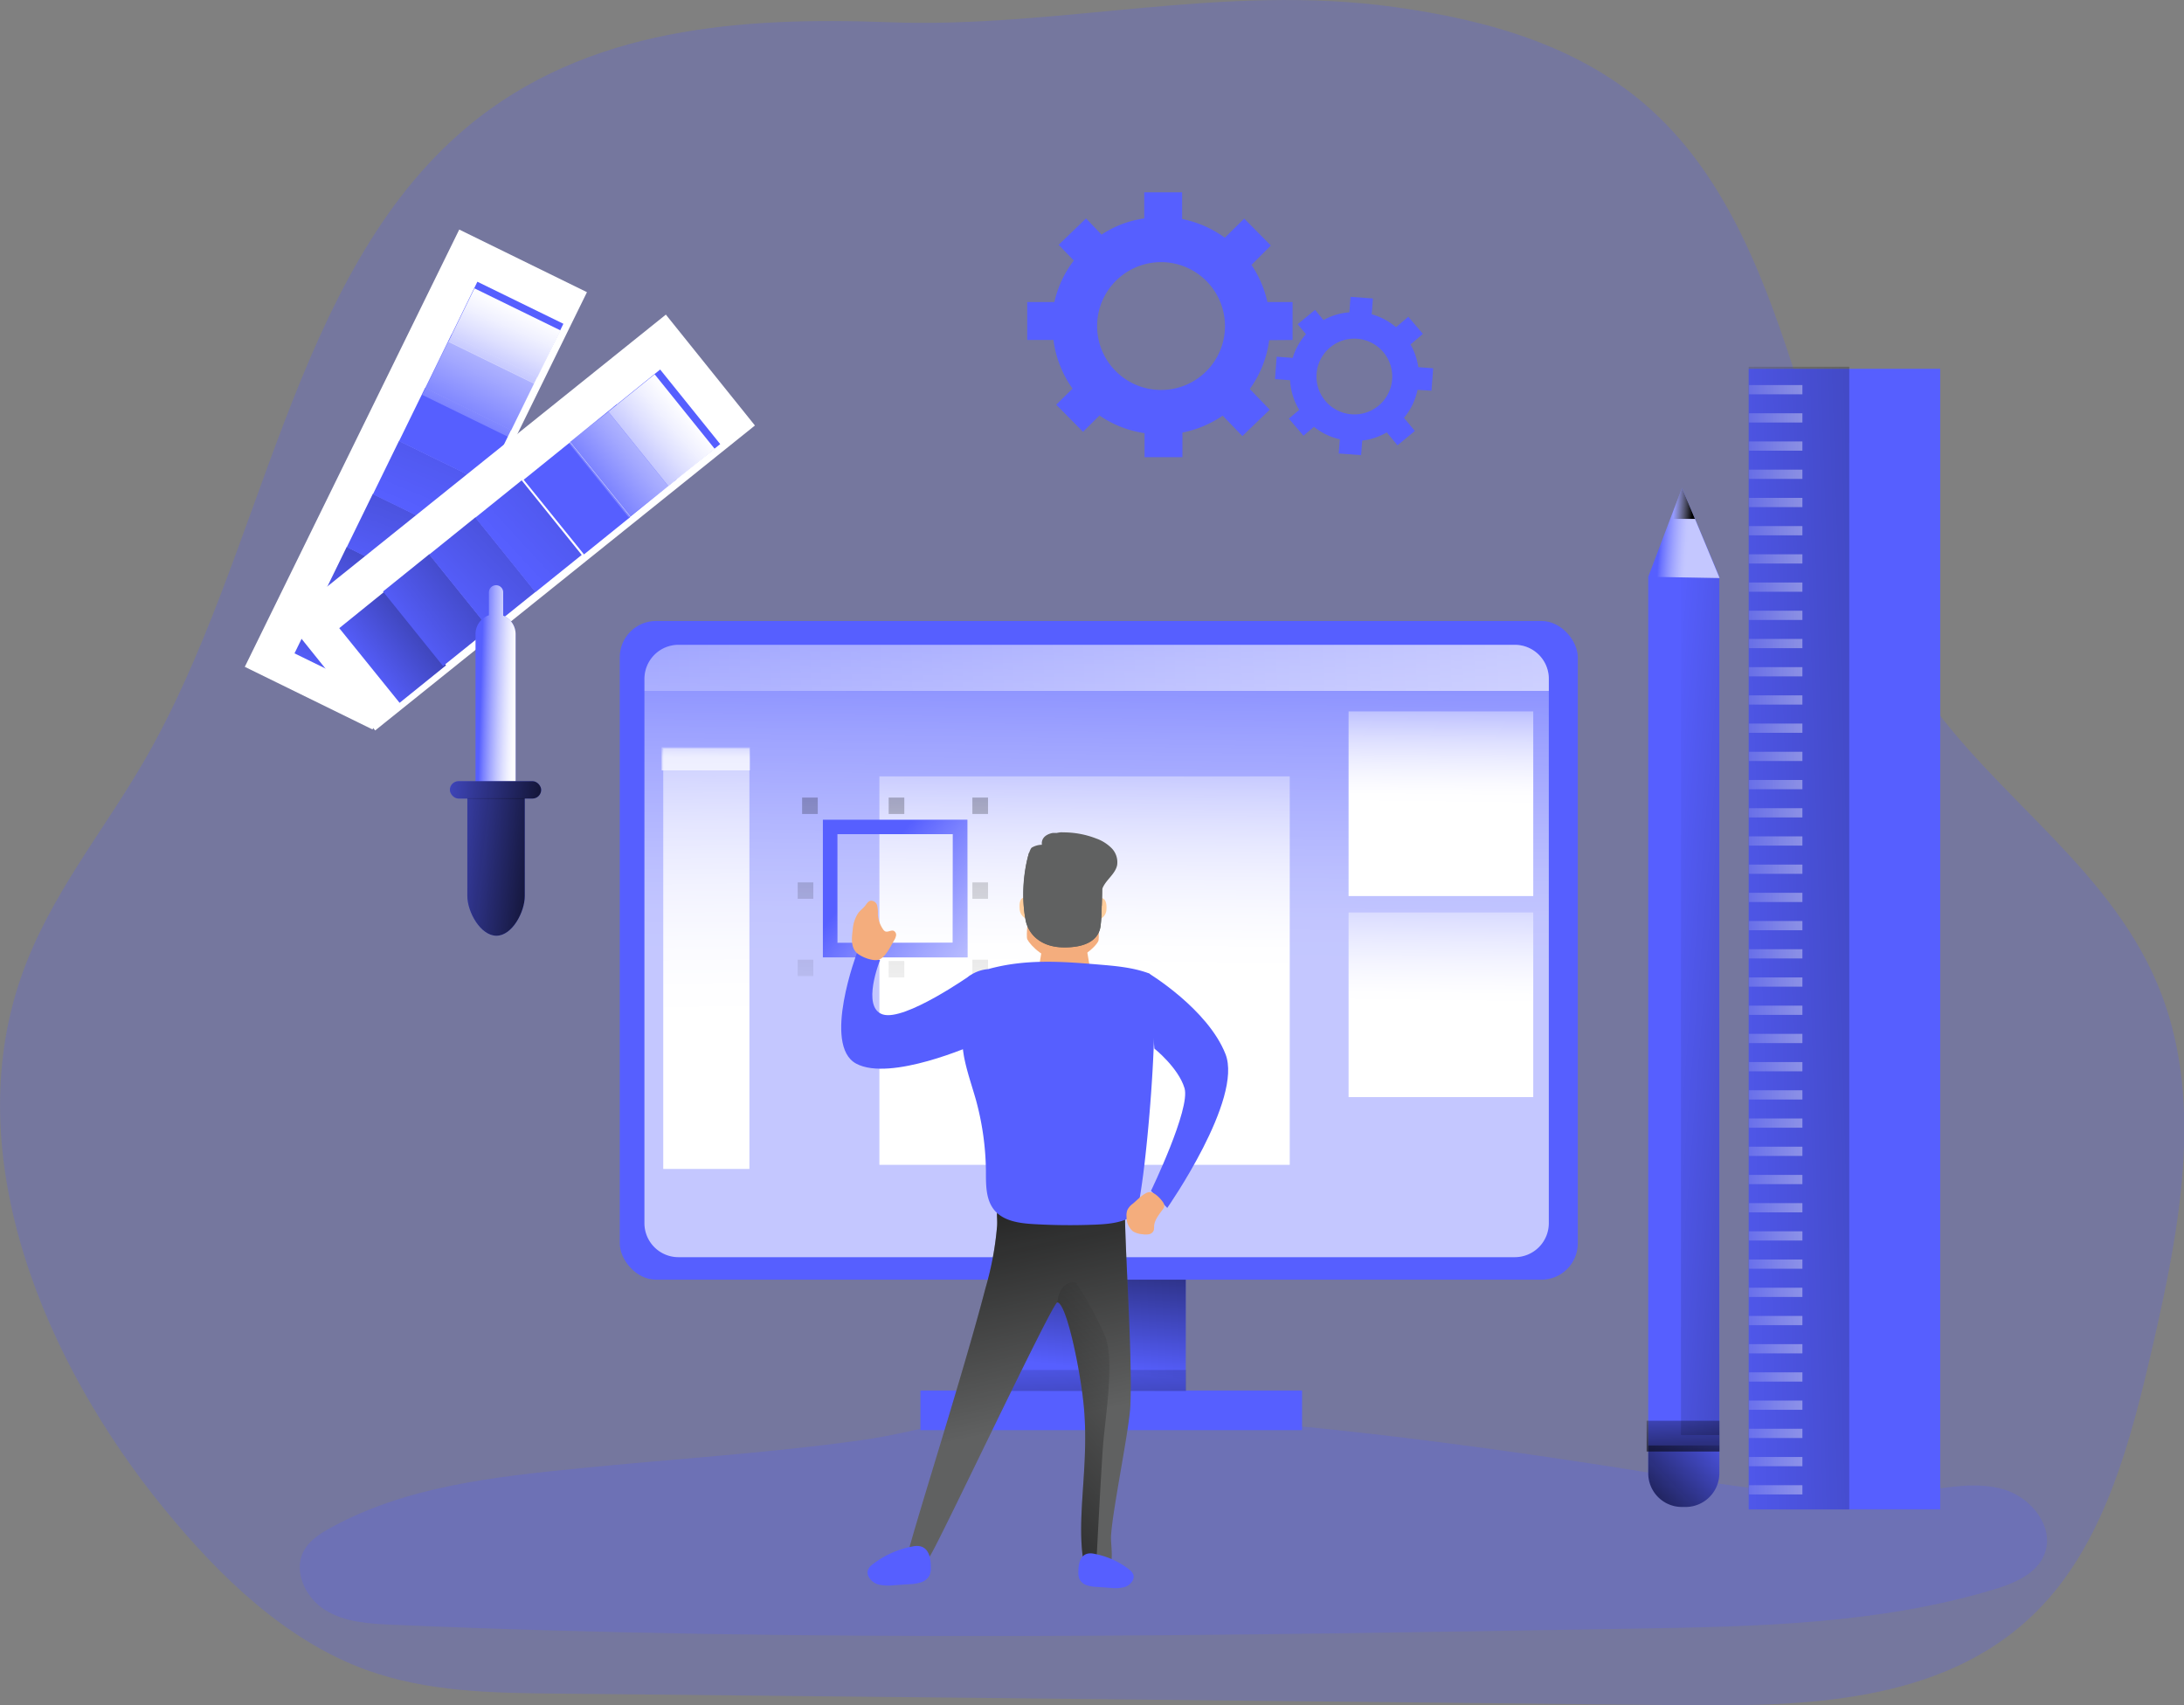 <svg id="Layer_1" data-name="Layer 1" xmlns="http://www.w3.org/2000/svg" xmlns:xlink="http://www.w3.org/1999/xlink" viewBox="0 0 562.72 439.42"><rect x="0" y="0" width="562.72" height="439.42" fill="#808080" stroke="none"/><defs><linearGradient id="linear-gradient" x1="91.19" y1="302.68" x2="146" y2="261.27" gradientTransform="translate(201.95 -99.85) rotate(38.84)" gradientUnits="userSpaceOnUse"><stop offset="0" stop-color="#010101" stop-opacity="0"/><stop offset="0.95" stop-color="#010101"/></linearGradient><linearGradient id="linear-gradient-2" x1="101.96" y1="293.8" x2="180.55" y2="236.35" gradientTransform="translate(193.44 -113.56) rotate(38.84)" xlink:href="#linear-gradient"/><linearGradient id="linear-gradient-3" x1="114.75" y1="285.62" x2="230.53" y2="172.13" gradientTransform="translate(184.94 -127.27) rotate(38.84)" xlink:href="#linear-gradient"/><linearGradient id="linear-gradient-4" x1="129.85" y1="272.66" x2="302.91" y2="113.71" gradientTransform="translate(176.44 -140.98) rotate(38.84)" gradientUnits="userSpaceOnUse"><stop offset="0" stop-color="#010101" stop-opacity="0"/><stop offset="0.36" stop-color="#010101" stop-opacity="0.36"/><stop offset="0.95" stop-color="#010101"/></linearGradient><linearGradient id="linear-gradient-5" x1="144.04" y1="261.09" x2="243.17" y2="179.94" gradientTransform="translate(160.56 -166.77) rotate(38.84)" gradientUnits="userSpaceOnUse"><stop offset="0" stop-color="#fff" stop-opacity="0"/><stop offset="0.07" stop-color="#fff" stop-opacity="0.22"/><stop offset="0.16" stop-color="#fff" stop-opacity="0.45"/><stop offset="0.25" stop-color="#fff" stop-opacity="0.65"/><stop offset="0.33" stop-color="#fff" stop-opacity="0.8"/><stop offset="0.4" stop-color="#fff" stop-opacity="0.91"/><stop offset="0.46" stop-color="#fff" stop-opacity="0.98"/><stop offset="0.51" stop-color="#fff"/></linearGradient><linearGradient id="linear-gradient-6" x1="149.21" y1="257.97" x2="203.49" y2="211.09" gradientTransform="translate(152.05 -180.48) rotate(38.84)" xlink:href="#linear-gradient-5"/><linearGradient id="linear-gradient-7" x1="281.09" y1="352.88" x2="288.14" y2="293.67" gradientTransform="matrix(1, 0, 0, 1, 0, 0)" xlink:href="#linear-gradient"/><linearGradient id="linear-gradient-8" x1="286.55" y1="163.37" x2="283.73" y2="377.68" gradientTransform="matrix(1, 0, 0, 1, 0, 0)" xlink:href="#linear-gradient-5"/><linearGradient id="linear-gradient-9" x1="281.79" y1="345.2" x2="284.96" y2="409.44" gradientTransform="matrix(1, 0, 0, 1, 0, 0)" xlink:href="#linear-gradient"/><linearGradient id="linear-gradient-10" x1="423.51" y1="258.04" x2="567.32" y2="269.67" gradientTransform="matrix(1, 0, 0, 1, 0, 0)" xlink:href="#linear-gradient"/><linearGradient id="linear-gradient-11" x1="427.71" y1="137.08" x2="442.37" y2="138.14" gradientTransform="matrix(1, 0, 0, 1, 0, 0)" xlink:href="#linear-gradient-5"/><linearGradient id="linear-gradient-12" x1="431.4" y1="129.69" x2="436.47" y2="130.05" gradientTransform="matrix(1, 0, 0, 1, 0, 0)" xlink:href="#linear-gradient"/><linearGradient id="linear-gradient-13" x1="433.31" y1="357" x2="434.11" y2="388.72" gradientTransform="matrix(1, 0, 0, 1, 0, 0)" xlink:href="#linear-gradient"/><linearGradient id="linear-gradient-14" x1="447.88" y1="393.39" x2="415.89" y2="424.05" gradientTransform="matrix(1, 0, 0, 1, 0, 0)" xlink:href="#linear-gradient"/><linearGradient id="linear-gradient-15" x1="426.59" y1="242.89" x2="681.94" y2="234.96" gradientTransform="matrix(1, 0, 0, 1, 0, 0)" xlink:href="#linear-gradient"/><linearGradient id="linear-gradient-16" x1="442.96" y1="100.87" x2="543.64" y2="97.74" gradientTransform="matrix(1, 0, 0, 1, 0, 0)" xlink:href="#linear-gradient-5"/><linearGradient id="linear-gradient-17" x1="442.96" y1="108.14" x2="543.64" y2="105.01" gradientTransform="matrix(1, 0, 0, 1, 0, 0)" xlink:href="#linear-gradient-5"/><linearGradient id="linear-gradient-18" x1="442.96" y1="115.41" x2="543.64" y2="112.28" gradientTransform="matrix(1, 0, 0, 1, 0, 0)" xlink:href="#linear-gradient-5"/><linearGradient id="linear-gradient-19" x1="442.96" y1="122.68" x2="543.64" y2="119.55" gradientTransform="matrix(1, 0, 0, 1, 0, 0)" xlink:href="#linear-gradient-5"/><linearGradient id="linear-gradient-20" x1="442.96" y1="129.95" x2="543.64" y2="126.82" gradientTransform="matrix(1, 0, 0, 1, 0, 0)" xlink:href="#linear-gradient-5"/><linearGradient id="linear-gradient-21" x1="442.96" y1="137.21" x2="543.64" y2="134.09" gradientTransform="matrix(1, 0, 0, 1, 0, 0)" xlink:href="#linear-gradient-5"/><linearGradient id="linear-gradient-22" x1="442.96" y1="144.48" x2="543.64" y2="141.36" gradientTransform="matrix(1, 0, 0, 1, 0, 0)" xlink:href="#linear-gradient-5"/><linearGradient id="linear-gradient-23" x1="442.96" y1="151.75" x2="543.64" y2="148.63" gradientTransform="matrix(1, 0, 0, 1, 0, 0)" xlink:href="#linear-gradient-5"/><linearGradient id="linear-gradient-24" x1="442.96" y1="159.02" x2="543.64" y2="155.9" gradientTransform="matrix(1, 0, 0, 1, 0, 0)" xlink:href="#linear-gradient-5"/><linearGradient id="linear-gradient-25" x1="442.96" y1="166.29" x2="543.64" y2="163.16" gradientTransform="matrix(1, 0, 0, 1, 0, 0)" xlink:href="#linear-gradient-5"/><linearGradient id="linear-gradient-26" x1="442.96" y1="173.56" x2="543.64" y2="170.43" gradientTransform="matrix(1, 0, 0, 1, 0, 0)" xlink:href="#linear-gradient-5"/><linearGradient id="linear-gradient-27" x1="442.96" y1="180.83" x2="543.64" y2="177.7" gradientTransform="matrix(1, 0, 0, 1, 0, 0)" xlink:href="#linear-gradient-5"/><linearGradient id="linear-gradient-28" x1="442.96" y1="188.1" x2="543.64" y2="184.97" gradientTransform="matrix(1, 0, 0, 1, 0, 0)" xlink:href="#linear-gradient-5"/><linearGradient id="linear-gradient-29" x1="442.96" y1="195.37" x2="543.64" y2="192.24" gradientTransform="matrix(1, 0, 0, 1, 0, 0)" xlink:href="#linear-gradient-5"/><linearGradient id="linear-gradient-30" x1="442.96" y1="202.64" x2="543.64" y2="199.51" gradientTransform="matrix(1, 0, 0, 1, 0, 0)" xlink:href="#linear-gradient-5"/><linearGradient id="linear-gradient-31" x1="442.96" y1="209.91" x2="543.64" y2="206.78" gradientTransform="matrix(1, 0, 0, 1, 0, 0)" xlink:href="#linear-gradient-5"/><linearGradient id="linear-gradient-32" x1="442.96" y1="217.18" x2="543.64" y2="214.05" gradientTransform="matrix(1, 0, 0, 1, 0, 0)" xlink:href="#linear-gradient-5"/><linearGradient id="linear-gradient-33" x1="442.96" y1="224.45" x2="543.64" y2="221.32" gradientTransform="matrix(1, 0, 0, 1, 0, 0)" xlink:href="#linear-gradient-5"/><linearGradient id="linear-gradient-34" x1="442.96" y1="231.71" x2="543.64" y2="228.59" gradientTransform="matrix(1, 0, 0, 1, 0, 0)" xlink:href="#linear-gradient-5"/><linearGradient id="linear-gradient-35" x1="442.96" y1="238.98" x2="543.64" y2="235.86" gradientTransform="matrix(1, 0, 0, 1, 0, 0)" xlink:href="#linear-gradient-5"/><linearGradient id="linear-gradient-36" x1="442.96" y1="246.25" x2="543.64" y2="243.13" gradientTransform="matrix(1, 0, 0, 1, 0, 0)" xlink:href="#linear-gradient-5"/><linearGradient id="linear-gradient-37" x1="442.96" y1="253.52" x2="543.64" y2="250.4" gradientTransform="matrix(1, 0, 0, 1, 0, 0)" xlink:href="#linear-gradient-5"/><linearGradient id="linear-gradient-38" x1="442.96" y1="260.79" x2="543.64" y2="257.67" gradientTransform="matrix(1, 0, 0, 1, 0, 0)" xlink:href="#linear-gradient-5"/><linearGradient id="linear-gradient-39" x1="442.96" y1="268.06" x2="543.64" y2="264.93" gradientTransform="matrix(1, 0, 0, 1, 0, 0)" xlink:href="#linear-gradient-5"/><linearGradient id="linear-gradient-40" x1="442.96" y1="275.33" x2="543.64" y2="272.2" gradientTransform="matrix(1, 0, 0, 1, 0, 0)" xlink:href="#linear-gradient-5"/><linearGradient id="linear-gradient-41" x1="442.96" y1="282.6" x2="543.64" y2="279.47" gradientTransform="matrix(1, 0, 0, 1, 0, 0)" xlink:href="#linear-gradient-5"/><linearGradient id="linear-gradient-42" x1="442.96" y1="289.87" x2="543.64" y2="286.74" gradientTransform="matrix(1, 0, 0, 1, 0, 0)" xlink:href="#linear-gradient-5"/><linearGradient id="linear-gradient-43" x1="442.96" y1="297.14" x2="543.64" y2="294.01" gradientTransform="matrix(1, 0, 0, 1, 0, 0)" xlink:href="#linear-gradient-5"/><linearGradient id="linear-gradient-44" x1="442.96" y1="304.41" x2="543.64" y2="301.28" gradientTransform="matrix(1, 0, 0, 1, 0, 0)" xlink:href="#linear-gradient-5"/><linearGradient id="linear-gradient-45" x1="442.96" y1="311.68" x2="543.64" y2="308.55" gradientTransform="matrix(1, 0, 0, 1, 0, 0)" xlink:href="#linear-gradient-5"/><linearGradient id="linear-gradient-46" x1="442.96" y1="318.95" x2="543.64" y2="315.82" gradientTransform="matrix(1, 0, 0, 1, 0, 0)" xlink:href="#linear-gradient-5"/><linearGradient id="linear-gradient-47" x1="442.96" y1="326.22" x2="543.64" y2="323.09" gradientTransform="matrix(1, 0, 0, 1, 0, 0)" xlink:href="#linear-gradient-5"/><linearGradient id="linear-gradient-48" x1="442.96" y1="333.48" x2="543.64" y2="330.36" gradientTransform="matrix(1, 0, 0, 1, 0, 0)" xlink:href="#linear-gradient-5"/><linearGradient id="linear-gradient-49" x1="442.96" y1="340.75" x2="543.64" y2="337.63" gradientTransform="matrix(1, 0, 0, 1, 0, 0)" xlink:href="#linear-gradient-5"/><linearGradient id="linear-gradient-50" x1="442.96" y1="348.02" x2="543.64" y2="344.9" gradientTransform="matrix(1, 0, 0, 1, 0, 0)" xlink:href="#linear-gradient-5"/><linearGradient id="linear-gradient-51" x1="442.96" y1="355.29" x2="543.64" y2="352.17" gradientTransform="matrix(1, 0, 0, 1, 0, 0)" xlink:href="#linear-gradient-5"/><linearGradient id="linear-gradient-52" x1="442.96" y1="362.56" x2="543.64" y2="359.44" gradientTransform="matrix(1, 0, 0, 1, 0, 0)" xlink:href="#linear-gradient-5"/><linearGradient id="linear-gradient-53" x1="442.96" y1="369.83" x2="543.64" y2="366.7" gradientTransform="matrix(1, 0, 0, 1, 0, 0)" xlink:href="#linear-gradient-5"/><linearGradient id="linear-gradient-54" x1="442.96" y1="377.1" x2="543.64" y2="373.97" gradientTransform="matrix(1, 0, 0, 1, 0, 0)" xlink:href="#linear-gradient-5"/><linearGradient id="linear-gradient-55" x1="442.96" y1="384.37" x2="543.64" y2="381.24" gradientTransform="matrix(1, 0, 0, 1, 0, 0)" xlink:href="#linear-gradient-5"/><linearGradient id="linear-gradient-56" x1="39.44" y1="206.38" x2="1737.77" y2="153.63" gradientTransform="matrix(1, 0, 0, 1, 0, 0)" xlink:href="#linear-gradient-5"/><linearGradient id="linear-gradient-57" x1="180.65" y1="162.61" x2="183.82" y2="361.93" gradientTransform="matrix(1, 0, 0, 1, 0, 0)" xlink:href="#linear-gradient-5"/><linearGradient id="linear-gradient-58" x1="280.34" y1="181.75" x2="278.56" y2="317.15" gradientTransform="matrix(1, 0, 0, 1, 0, 0)" xlink:href="#linear-gradient-5"/><linearGradient id="linear-gradient-59" x1="252.08" y1="269.03" x2="258.77" y2="-2.71" gradientTransform="matrix(1, 0, 0, 1, 0, 0)" xlink:href="#linear-gradient"/><linearGradient id="linear-gradient-60" x1="251.59" y1="269.02" x2="258.28" y2="-2.72" gradientTransform="matrix(1, 0, 0, 1, 0, 0)" xlink:href="#linear-gradient"/><linearGradient id="linear-gradient-61" x1="207.09" y1="267.92" x2="213.79" y2="-3.82" gradientTransform="matrix(1, 0, 0, 1, 0, 0)" xlink:href="#linear-gradient"/><linearGradient id="linear-gradient-62" x1="206.6" y1="267.91" x2="213.3" y2="-3.83" gradientTransform="matrix(1, 0, 0, 1, 0, 0)" xlink:href="#linear-gradient"/><linearGradient id="linear-gradient-63" x1="251.05" y1="269.01" x2="257.75" y2="-2.73" gradientTransform="matrix(1, 0, 0, 1, 0, 0)" xlink:href="#linear-gradient"/><linearGradient id="linear-gradient-64" x1="207.2" y1="267.93" x2="213.89" y2="-3.81" gradientTransform="matrix(1, 0, 0, 1, 0, 0)" xlink:href="#linear-gradient"/><linearGradient id="linear-gradient-65" x1="229.48" y1="268.47" x2="236.18" y2="-3.26" gradientTransform="matrix(1, 0, 0, 1, 0, 0)" xlink:href="#linear-gradient"/><linearGradient id="linear-gradient-66" x1="230.52" y1="268.5" x2="237.22" y2="-3.24" gradientTransform="matrix(1, 0, 0, 1, 0, 0)" xlink:href="#linear-gradient"/><linearGradient id="linear-gradient-67" x1="227.11" y1="250.42" x2="344.74" y2="348.22" gradientTransform="matrix(1, 0, 0, 1, 0, 0)" xlink:href="#linear-gradient-5"/><linearGradient id="linear-gradient-68" x1="371.69" y1="174.65" x2="370.84" y2="238.96" gradientTransform="matrix(1, 0, 0, 1, 0, 0)" xlink:href="#linear-gradient-5"/><linearGradient id="linear-gradient-69" x1="371.69" y1="226.46" x2="370.84" y2="290.77" gradientTransform="matrix(1, 0, 0, 1, 0, 0)" xlink:href="#linear-gradient-5"/><linearGradient id="linear-gradient-70" x1="181.92" y1="191.35" x2="181.81" y2="199.68" gradientTransform="matrix(1, 0, 0, 1, 0, 0)" xlink:href="#linear-gradient-5"/><linearGradient id="linear-gradient-71" x1="95.3" y1="199.15" x2="150.1" y2="157.73" gradientTransform="translate(143.98 -21.91) rotate(38.84)" xlink:href="#linear-gradient"/><linearGradient id="linear-gradient-72" x1="106.06" y1="190.27" x2="184.66" y2="132.82" gradientTransform="translate(140.64 -31.47) rotate(38.84)" xlink:href="#linear-gradient"/><linearGradient id="linear-gradient-73" x1="118.85" y1="182.09" x2="234.63" y2="68.6" gradientTransform="translate(137.31 -41.03) rotate(38.84)" xlink:href="#linear-gradient"/><linearGradient id="linear-gradient-74" x1="133.96" y1="169.13" x2="307.01" y2="10.17" gradientTransform="translate(133.97 -50.59) rotate(38.84)" xlink:href="#linear-gradient-4"/><linearGradient id="linear-gradient-75" x1="148.35" y1="128.74" x2="232.52" y2="59.83" gradientTransform="matrix(1, 0, 0, 1, 0, 0)" xlink:href="#linear-gradient-5"/><linearGradient id="linear-gradient-76" x1="153.32" y1="154.43" x2="207.59" y2="107.56" gradientTransform="translate(124.42 -78.13) rotate(38.84)" xlink:href="#linear-gradient-5"/><linearGradient id="linear-gradient-77" x1="126.16" y1="213.1" x2="144.93" y2="213.63" gradientTransform="matrix(1, 0, 0, 1, 0, 0)" xlink:href="#linear-gradient-5"/><linearGradient id="linear-gradient-78" x1="103.09" y1="200.75" x2="151.73" y2="206.3" gradientTransform="matrix(1, 0, 0, 1, 0, 0)" xlink:href="#linear-gradient"/><linearGradient id="linear-gradient-79" x1="103.9" y1="246.5" x2="151.95" y2="251.98" gradientTransform="matrix(1, 0, 0, 1, 0, 0)" xlink:href="#linear-gradient"/><linearGradient id="linear-gradient-80" x1="266.18" y1="394.35" x2="246.09" y2="300.95" gradientTransform="matrix(1, 0, 0, 1, 0, 0)" xlink:href="#linear-gradient"/><linearGradient id="linear-gradient-81" x1="301.35" y1="376.83" x2="220.46" y2="443.97" gradientTransform="matrix(1, 0, 0, 1, 0, 0)" xlink:href="#linear-gradient"/></defs><title>Designer 1</title><path d="M122.82,59.33c-45.3,38.05-52.32,110-83,163.08-10.68,18.47-24.48,35-31.68,55.49C-8.39,324.8,14.36,378,44.81,415.25c14.52,17.77,31.48,34.05,52,41.54,15.78,5.76,32.7,6,49.31,6.15l291,3c32.49.33,68.59-.86,91.95-26,16.1-17.31,22.64-42.59,28.19-66.72,6.82-29.65,13-61.85,2.39-90.09-12.12-32.31-42.77-50.62-61.81-78.5C466.94,159.46,467.65,91.14,428.3,55.08c-18.37-16.83-42.61-23.43-66.23-26.73-44.53-6.23-86.71,5.53-130.44,3.89C194.25,30.84,153.83,33.28,122.82,59.33Z" transform="translate(-2.57 -26.51)" fill="#565fff" opacity="0.24" style="isolation:isolate"/><path d="M152.08,404.87c-22.16,2.21-45,4.64-64.5,15.45-2.61,1.45-5.26,3.16-6.7,5.77-2.89,5.25.39,12.17,5.48,15.33s11.37,3.52,17.36,3.78c106.66,4.61,213.48,2.8,320.23,1,31-.52,62.49-1.12,92.2-10.05,5.34-1.6,11.21-4,13.22-9.23C532,420.08,526,412.5,519,410.37s-14.47-.54-21.71.39c-25.14,3.23-50.5-1.71-75.53-5.66-49-7.72-99.84-14-149.47-15.17-16.92-.39-31.37,5.43-47.93,7.73C200.45,401,176.12,402.47,152.08,404.87Z" transform="translate(-2.57 -26.51)" fill="#565fff" opacity="0.24" style="isolation:isolate"/><rect x="46.97" y="131.75" width="125.5" height="36.65" transform="translate(-75.9 156.01) rotate(-63.88)" fill="#fff"/><rect x="85.24" y="181.07" width="15.33" height="24.67" transform="translate(-124.23 165.43) rotate(-63.95)" fill="#565fff"/><rect x="85.24" y="181.07" width="15.33" height="24.67" transform="translate(-124.23 165.43) rotate(-63.95)" fill="url(#linear-gradient)"/><rect x="91.97" y="167.41" width="15.33" height="24.67" transform="translate(-108.18 163.81) rotate(-63.95)" fill="#565fff"/><rect x="91.97" y="167.41" width="15.33" height="24.67" transform="translate(-108.18 163.81) rotate(-63.95)" fill="url(#linear-gradient-2)"/><rect x="98.7" y="153.74" width="15.33" height="24.67" transform="translate(-92.13 162.19) rotate(-63.95)" fill="#565fff"/><rect x="98.7" y="153.74" width="15.33" height="24.67" transform="translate(-92.13 162.19) rotate(-63.95)" fill="url(#linear-gradient-3)"/><rect x="105.43" y="140.08" width="15.33" height="24.67" transform="translate(-76.07 160.58) rotate(-63.95)" fill="#565fff"/><rect x="105.43" y="140.08" width="15.33" height="24.67" transform="translate(-76.07 160.58) rotate(-63.95)" fill="url(#linear-gradient-4)"/><rect x="112.17" y="126.41" width="15.33" height="24.67" transform="translate(-60.02 158.96) rotate(-63.95)" fill="#565fff"/><rect x="118.9" y="112.75" width="15.33" height="24.67" transform="translate(-43.97 157.35) rotate(-63.95)" fill="#565fff"/><rect x="125.63" y="99.08" width="15.33" height="24.67" transform="translate(-27.92 155.73) rotate(-63.95)" fill="#565fff"/><rect x="118.14" y="114.46" width="15.33" height="24.67" transform="translate(-45.93 157.63) rotate(-63.95)" fill="url(#linear-gradient-5)"/><rect x="124.88" y="100.8" width="15.33" height="24.67" transform="translate(-29.88 156.01) rotate(-63.95)" fill="url(#linear-gradient-6)"/><rect x="259" y="323.78" width="46.52" height="38.42" fill="#565fff"/><rect x="259" y="323.78" width="46.52" height="38.42" fill="url(#linear-gradient-7)"/><rect x="159.68" y="160.02" width="246.85" height="169.75" rx="9.37" fill="#565fff"/><path d="M401.63,201.47V341.69a8.76,8.76,0,0,1-8.75,8.79H177.36a8.77,8.77,0,0,1-8.75-8.79V201.47a8.77,8.77,0,0,1,8.75-8.79H392.88A8.76,8.76,0,0,1,401.63,201.47Z" transform="translate(-2.57 -26.51)" opacity="0.65" fill="url(#linear-gradient-8)"/><rect x="237.15" y="358.32" width="98.33" height="10.22" fill="#565fff"/><rect x="259.05" y="353.03" width="46.52" height="5.42" fill="url(#linear-gradient-9)"/><path d="M335.61,114.12v-9.77h-6.49a27.65,27.65,0,0,0-4.1-9.57l5-5-6.87-6.94-5,4.92a28.07,28.07,0,0,0-11-4.81V76.08h-9.76V82.8a26.45,26.45,0,0,0-11,4.17l-4-4.17-7.06,6.8,3.91,4.05a27.36,27.36,0,0,0-5,10.7h-7v9.77H274a27.6,27.6,0,0,0,4.92,12.54l-4.21,4.13,6.91,7,4.24-4.21a27.44,27.44,0,0,0,11.61,4.55v6.19h9.76v-6.34a28,28,0,0,0,10.37-4.36l5.07,5.26,7.06-6.8-5.15-5.33a27.36,27.36,0,0,0,5-12.58ZM301.7,127a16.47,16.47,0,1,1,16.49-16.45A16.44,16.44,0,0,1,301.7,127Z" transform="translate(-2.57 -26.51)" fill="#565fff"/><path d="M371.4,127.19l.44-5.78-3.85-.28a16.11,16.11,0,0,0-2-5.85l3.2-2.73-3.76-4.41-3.17,2.69A16.48,16.48,0,0,0,356,107.5l.31-4.07-5.77-.43-.3,4a15.8,15.8,0,0,0-6.67,2l-2.17-2.64-4.48,3.7,2.13,2.57a16.34,16.34,0,0,0-3.41,6.11l-4.13-.31-.43,5.77,3.89.3a16.31,16.31,0,0,0,2.35,7.63l-2.67,2.26,3.77,4.41,2.7-2.3a16.27,16.27,0,0,0,6.66,3.21l-.28,3.66,5.77.43.29-3.75a16.64,16.64,0,0,0,6.32-2.11l2.76,3.33,4.48-3.7-2.81-3.39a16.16,16.16,0,0,0,3.49-7.21Zm-20.62,6.08a9.76,9.76,0,1,1,10.48-9A9.74,9.74,0,0,1,350.78,133.27Z" transform="translate(-2.57 -26.51)" fill="#565fff"/><path d="M445.57,175.14v231a8.71,8.71,0,0,1-8.68,8.68h-1a8.68,8.68,0,0,1-8.64-8.68v-231l8.71-22.9Z" transform="translate(-2.57 -26.51)" fill="#565fff"/><rect x="433.11" y="148.61" width="9.87" height="221.21" fill="url(#linear-gradient-10)"/><polygon points="443.07 148.97 424.67 148.63 430.34 133.72 433.38 125.72 436.72 133.72 443.07 148.97" opacity="0.65" fill="url(#linear-gradient-11)"/><polygon points="436.72 133.72 430.34 133.72 433.38 125.72 436.72 133.72" fill="url(#linear-gradient-12)"/><rect x="424.26" y="366.12" width="18.77" height="7.93" fill="url(#linear-gradient-13)"/><path d="M445.57,399v7.17a8.71,8.71,0,0,1-8.68,8.68h-1a8.68,8.68,0,0,1-8.64-8.68V399Z" transform="translate(-2.57 -26.51)" fill="url(#linear-gradient-14)"/><rect x="450.56" y="95.04" width="49.34" height="293.94" fill="#565fff"/><rect x="450.56" y="94.51" width="25.91" height="294.47" fill="url(#linear-gradient-15)"/><rect x="450.65" y="99.23" width="13.75" height="2.38" opacity="0.65" fill="url(#linear-gradient-16)"/><rect x="450.65" y="106.5" width="13.75" height="2.38" opacity="0.65" fill="url(#linear-gradient-17)"/><rect x="450.65" y="113.76" width="13.75" height="2.38" opacity="0.65" fill="url(#linear-gradient-18)"/><rect x="450.65" y="121.03" width="13.75" height="2.38" opacity="0.65" fill="url(#linear-gradient-19)"/><rect x="450.65" y="128.3" width="13.75" height="2.38" opacity="0.65" fill="url(#linear-gradient-20)"/><rect x="450.65" y="135.57" width="13.75" height="2.38" opacity="0.65" fill="url(#linear-gradient-21)"/><rect x="450.65" y="142.84" width="13.75" height="2.38" opacity="0.65" fill="url(#linear-gradient-22)"/><rect x="450.65" y="150.11" width="13.75" height="2.38" opacity="0.65" fill="url(#linear-gradient-23)"/><rect x="450.65" y="157.38" width="13.75" height="2.38" opacity="0.65" fill="url(#linear-gradient-24)"/><rect x="450.65" y="164.65" width="13.75" height="2.38" opacity="0.65" fill="url(#linear-gradient-25)"/><rect x="450.65" y="171.92" width="13.75" height="2.38" opacity="0.65" fill="url(#linear-gradient-26)"/><rect x="450.65" y="179.19" width="13.75" height="2.38" opacity="0.65" fill="url(#linear-gradient-27)"/><rect x="450.65" y="186.46" width="13.75" height="2.38" opacity="0.65" fill="url(#linear-gradient-28)"/><rect x="450.65" y="193.73" width="13.75" height="2.38" opacity="0.65" fill="url(#linear-gradient-29)"/><rect x="450.65" y="201" width="13.75" height="2.38" opacity="0.65" fill="url(#linear-gradient-30)"/><rect x="450.65" y="208.27" width="13.75" height="2.38" opacity="0.65" fill="url(#linear-gradient-31)"/><rect x="450.65" y="215.53" width="13.75" height="2.38" opacity="0.65" fill="url(#linear-gradient-32)"/><rect x="450.65" y="222.8" width="13.75" height="2.38" opacity="0.65" fill="url(#linear-gradient-33)"/><rect x="450.65" y="230.07" width="13.75" height="2.38" opacity="0.65" fill="url(#linear-gradient-34)"/><rect x="450.65" y="237.34" width="13.75" height="2.38" opacity="0.65" fill="url(#linear-gradient-35)"/><rect x="450.65" y="244.61" width="13.75" height="2.38" opacity="0.65" fill="url(#linear-gradient-36)"/><rect x="450.65" y="251.88" width="13.75" height="2.38" opacity="0.65" fill="url(#linear-gradient-37)"/><rect x="450.65" y="259.15" width="13.75" height="2.38" opacity="0.65" fill="url(#linear-gradient-38)"/><rect x="450.65" y="266.42" width="13.75" height="2.38" opacity="0.65" fill="url(#linear-gradient-39)"/><rect x="450.65" y="273.69" width="13.75" height="2.38" opacity="0.65" fill="url(#linear-gradient-40)"/><rect x="450.65" y="280.96" width="13.75" height="2.38" opacity="0.65" fill="url(#linear-gradient-41)"/><rect x="450.65" y="288.23" width="13.75" height="2.38" opacity="0.65" fill="url(#linear-gradient-42)"/><rect x="450.65" y="295.5" width="13.75" height="2.38" opacity="0.65" fill="url(#linear-gradient-43)"/><rect x="450.65" y="302.77" width="13.75" height="2.38" opacity="0.65" fill="url(#linear-gradient-44)"/><rect x="450.65" y="310.04" width="13.75" height="2.38" opacity="0.65" fill="url(#linear-gradient-45)"/><rect x="450.65" y="317.3" width="13.75" height="2.38" opacity="0.65" fill="url(#linear-gradient-46)"/><rect x="450.65" y="324.57" width="13.75" height="2.38" opacity="0.65" fill="url(#linear-gradient-47)"/><rect x="450.65" y="331.84" width="13.75" height="2.38" opacity="0.65" fill="url(#linear-gradient-48)"/><rect x="450.65" y="339.11" width="13.75" height="2.38" opacity="0.65" fill="url(#linear-gradient-49)"/><rect x="450.65" y="346.38" width="13.75" height="2.38" opacity="0.65" fill="url(#linear-gradient-50)"/><rect x="450.65" y="353.65" width="13.75" height="2.38" opacity="0.65" fill="url(#linear-gradient-51)"/><rect x="450.65" y="360.92" width="13.75" height="2.38" opacity="0.65" fill="url(#linear-gradient-52)"/><rect x="450.65" y="368.19" width="13.75" height="2.38" opacity="0.65" fill="url(#linear-gradient-53)"/><rect x="450.65" y="375.46" width="13.75" height="2.38" opacity="0.65" fill="url(#linear-gradient-54)"/><rect x="450.65" y="382.73" width="13.75" height="2.38" opacity="0.65" fill="url(#linear-gradient-55)"/><path d="M401.63,201.47v3.08h-233v-3.08a8.77,8.77,0,0,1,8.75-8.79H392.88A8.76,8.76,0,0,1,401.63,201.47Z" transform="translate(-2.57 -26.51)" fill="url(#linear-gradient-56)"/><rect x="170.89" y="192.85" width="22.2" height="108.38" fill="url(#linear-gradient-57)"/><rect x="226.58" y="200.07" width="105.73" height="100.1" fill="url(#linear-gradient-58)"/><rect x="250.54" y="247.3" width="4.03" height="4.23" fill="url(#linear-gradient-59)"/><rect x="250.54" y="227.39" width="4.03" height="4.23" fill="url(#linear-gradient-60)"/><rect x="205.53" y="247.3" width="4.03" height="4.23" fill="url(#linear-gradient-61)"/><rect x="205.53" y="227.39" width="4.03" height="4.23" fill="url(#linear-gradient-62)"/><rect x="250.54" y="205.53" width="4.03" height="4.23" fill="url(#linear-gradient-63)"/><rect x="206.67" y="205.53" width="4.03" height="4.23" fill="url(#linear-gradient-64)"/><rect x="228.97" y="205.53" width="4.03" height="4.23" fill="url(#linear-gradient-65)"/><rect x="228.97" y="247.65" width="4.03" height="4.23" fill="url(#linear-gradient-66)"/><path d="M251.82,273.22H214.59V237.75h37.23Zm-33.48-3.75h29.73v-28H218.34Z" transform="translate(-2.57 -26.51)" fill="#565fff"/><path d="M251.82,273.22H214.59V237.75h37.23Zm-33.48-3.75h29.73v-28H218.34Z" transform="translate(-2.57 -26.51)" fill="url(#linear-gradient-67)"/><rect x="347.47" y="183.33" width="47.58" height="47.58" fill="url(#linear-gradient-68)"/><rect x="347.47" y="235.14" width="47.58" height="47.58" fill="url(#linear-gradient-69)"/><rect x="170.49" y="192.58" width="22.73" height="5.95" opacity="0.65" fill="url(#linear-gradient-70)"/><rect x="73.93" y="142.85" width="125.5" height="36.65" transform="translate(-73.38 94.58) rotate(-38.77)" fill="#fff"/><rect x="95.4" y="180.94" width="15.33" height="24.67" transform="matrix(0.78, -0.63, 0.63, 0.78, -100.99, 80.84)" fill="#565fff"/><rect x="95.4" y="180.94" width="15.33" height="24.67" transform="matrix(0.78, -0.63, 0.63, 0.78, -100.99, 80.84)" fill="url(#linear-gradient-71)"/><rect x="107.29" y="171.43" width="15.33" height="24.67" transform="translate(-92.4 86.19) rotate(-38.84)" fill="#565fff"/><rect x="107.29" y="171.43" width="15.33" height="24.67" transform="translate(-92.4 86.19) rotate(-38.84)" fill="url(#linear-gradient-72)"/><rect x="119.19" y="161.91" width="15.33" height="24.67" transform="translate(-83.8 91.55) rotate(-38.84)" fill="#565fff"/><rect x="119.19" y="161.91" width="15.33" height="24.67" transform="translate(-83.8 91.55) rotate(-38.84)" fill="url(#linear-gradient-73)"/><rect x="131.08" y="152.39" width="15.33" height="24.67" transform="translate(-75.2 96.91) rotate(-38.84)" fill="#565fff"/><rect x="131.08" y="152.39" width="15.33" height="24.67" transform="translate(-75.2 96.91) rotate(-38.84)" fill="url(#linear-gradient-74)"/><rect x="142.98" y="142.88" width="15.33" height="24.67" transform="matrix(0.78, -0.63, 0.63, 0.78, -66.61, 102.26)" fill="#565fff"/><rect x="154.96" y="133.18" width="15.33" height="24.67" transform="matrix(0.78, -0.63, 0.63, 0.78, -57.88, 107.63)" fill="#565fff"/><rect x="166.77" y="123.84" width="15.33" height="24.67" transform="translate(-49.41 112.97) rotate(-38.84)" fill="#565fff"/><polygon points="172.21 125.32 161.99 133.34 146.52 114.12 156.74 106.1 172.21 125.32" fill="url(#linear-gradient-75)"/><rect x="165.36" y="125.08" width="15.33" height="24.67" transform="translate(-50.5 112.36) rotate(-38.84)" fill="url(#linear-gradient-76)"/><path d="M135.42,189.9V249H125.09V189.9a5.12,5.12,0,0,1,3.45-4.84v-5.9a1.84,1.84,0,0,1,3.68,0v6A5.15,5.15,0,0,1,135.42,189.9Z" transform="translate(-2.57 -26.51)" fill="#565fff"/><path d="M135.42,189.9V249H125.09V189.9a5.12,5.12,0,0,1,3.45-4.84v-5.9a1.84,1.84,0,0,1,3.68,0v6A5.15,5.15,0,0,1,135.42,189.9Z" transform="translate(-2.57 -26.51)" fill="url(#linear-gradient-77)"/><rect x="115.91" y="201.3" width="23.53" height="4.49" rx="2.25" fill="#565fff"/><path d="M130.47,267.64h0c-4.09,0-7.49-6.13-7.49-10.22V230.33h14.8v27.09C137.78,261.51,134.55,267.64,130.47,267.64Z" transform="translate(-2.57 -26.51)" fill="#565fff"/><rect x="115.91" y="201.3" width="23.53" height="4.49" rx="2.25" fill="url(#linear-gradient-78)"/><path d="M130.47,267.64h0c-4.09,0-7.49-6.13-7.49-10.22v-25.2h14.8v25.2C137.78,261.51,134.55,267.64,130.47,267.64Z" transform="translate(-2.57 -26.51)" fill="url(#linear-gradient-79)"/><path d="M226,296.32c-.38-1.95-.62-4.71.11-4.9C227.65,291,226,296.32,226,296.32Z" transform="translate(-2.57 -26.51)" fill="#28353d"/><path d="M293.82,388.71c-.23,6-4.85,28.05-5,34.06,0,2,.53,5.07-.11,7-1.32,4.09-6,3.53-6.61,1.12l-.23-1.2c-2.17-11.68,1.32-24.93,0-40.18-.79-9.31-4.47-27.26-6.88-27.38-1.27,0-30.26,61.52-32.78,65.31-1.24,1.91-4.73,1.61-6.42,3.15s14.08-46.64,20.69-72.1a81.06,81.06,0,0,0,3-16.11c.18-3.15-.83-4.21,2.06-5.14,2-.64,4.77-.46,6.91-.61,2.33-.18,24-.22,24,1.32C292.24,346.31,294.38,374.85,293.82,388.71Z" transform="translate(-2.57 -26.51)" fill="#606161"/><path d="M293.82,388.71c-.23,6-4.85,28.05-5,34.06,0,2,.53,5.07-.11,7-1.32,4.09-6,3.53-6.61,1.12l-.23-1.2c-2.17-11.68,1.32-24.93,0-40.18-.79-9.31-4.47-27.26-6.88-27.38-1.27,0-30.26,61.52-32.78,65.31-1.24,1.91-4.73,1.61-6.42,3.15s14.08-46.64,20.69-72.1a81.06,81.06,0,0,0,3-16.11c.18-3.15-.83-4.21,2.06-5.14,2-.64,4.77-.46,6.91-.61,2.33-.18,24-.22,24,1.32C292.24,346.31,294.38,374.85,293.82,388.71Z" transform="translate(-2.57 -26.51)" fill="url(#linear-gradient-80)"/><path d="M268.42,260.72c-.18-1.88-1.06-2.9-1.92-2.9s-1.39,1-1.21,2.9a2.87,2.87,0,0,0,2.48,2.76C268.64,263.48,268.61,262.6,268.42,260.72Z" transform="translate(-2.57 -26.51)" fill="#ffcd9c"/><path d="M284.38,260.83c.12-1.88,1-2.9,1.91-2.9s1.5,1,1.36,2.9a2.79,2.79,0,0,1-2.5,2.75C284.25,263.58,284.24,262.71,284.38,260.83Z" transform="translate(-2.57 -26.51)" fill="#ffcd9c"/><path d="M285.62,268.81c-.12,1-4.25,5.38-8.95,5.38s-8.58-4-9.4-5.6,2.48-22.18,4.39-23.9,9.65-.59,10.3.32C283.52,247.16,286.13,264.82,285.62,268.81Z" transform="translate(-2.57 -26.51)" fill="#f4ad7d"/><path d="M283.72,253.62c-.68.32-3.35-6.35-3.91-7.47s-.47-2.27.21-2.59,1.68.34,2.24,1.45S284.39,253.31,283.72,253.62Z" transform="translate(-2.57 -26.51)" fill="#ffcd9c"/><path d="M269.33,253.12c-.71-.23,1.17-7,1.58-8.17s1.33-1.94,2-1.71.95,1.37.54,2.55S270,253.35,269.33,253.12Z" transform="translate(-2.57 -26.51)" fill="#ffcd9c"/><path d="M271.5,268.34h10.61l1.59,9.37c-5.78,2.9-9.15,2.58-13.66-.64Z" transform="translate(-2.57 -26.51)" fill="#f4ad7d"/><path d="M275.7,270.12c0-.19.38-.35.84-.35s.84.16.84.35-.37.22-.84.22S275.7,270.32,275.7,270.12Z" transform="translate(-2.57 -26.51)" fill="#f4ad7d"/><path d="M286.1,265.4c.38-2.3,1-18.77-.52-20.95s-10.62-3.59-12-3.25c-3.09.76-2.55,3-2.55,3a5.32,5.32,0,0,0-2.61.73c-1.06.72-3.29,11.1-1.51,18.95.8,3.53,3.95,6.6,9.39,6.75C283,270.81,285.64,268.25,286.1,265.4Z" transform="translate(-2.57 -26.51)" fill="#606161"/><path d="M273.81,241.82a3.57,3.57,0,0,1,2.66-.81,23.23,23.23,0,0,1,8.52,1.57,10.53,10.53,0,0,1,4,2.51,5.16,5.16,0,0,1,1.41,4.39c-.5,2.36-3,3.82-3.82,6.09-.66,1.82-.19,3.58-.17,5.41a27.31,27.31,0,0,1-.32,4.42c-.46,2.85-3.09,5.41-9.84,5.24-5.44-.15-8.59-3.22-9.39-6.75a38.71,38.71,0,0,1,.83-17.62,39.25,39.25,0,0,0,8.94,1,38.56,38.56,0,0,0,9.47-1.1c.53,3.06.52,9.19.35,13.77" transform="translate(-2.57 -26.51)" fill="#606161"/><path d="M257.19,276.24a9.94,9.94,0,0,0-4.62,1.59c-2.37,1.86-2.55,5.33-2.51,8.35a70.57,70.57,0,0,0,.87,12.5c.71,3.79,2,7.43,3.06,11.14a72.14,72.14,0,0,1,2.61,18.53c0,3.44-.06,7.22,2.09,9.91,2.35,2.92,6.51,3.49,10.25,3.7,5.31.31,10.64.35,15.95.13,3.56-.16,7.35-.51,10.17-2.69,2.25-1.74,7.52-60.61,3.43-62.1s-8.49-1.87-12.83-2.23C275.93,274.25,266.77,273.6,257.19,276.24Z" transform="translate(-2.57 -26.51)" fill="#565fff"/><path d="M286.79,398.77c-.52,6.69-1.76,31-1.76,31l-3.16-.11c-2.17-11.68,1.32-24.93,0-40.18-.79-9.31-4.47-27.26-6.88-27.38.72-6,4.77-5.1,4.77-5.1a87.72,87.72,0,0,1,7.59,13.93C289.76,377.25,287.32,392.05,286.79,398.77Z" transform="translate(-2.57 -26.51)" fill="url(#linear-gradient-81)"/><path d="M227.24,429.77a3.17,3.17,0,0,0-1.08,1.46,2.27,2.27,0,0,0,.13,1.43,4.12,4.12,0,0,0,2.87,2.23,12.08,12.08,0,0,0,3.75.13l4-.27a11.05,11.05,0,0,0,3-.49,3.69,3.69,0,0,0,2.22-1.92,5.16,5.16,0,0,0,.27-2.11c0-3.31-1.16-6-4.78-5.19A23.83,23.83,0,0,0,227.24,429.77Z" transform="translate(-2.57 -26.51)" fill="#565fff"/><path d="M293.66,431.08a2.8,2.8,0,0,1,.95,1.29,2,2,0,0,1-.11,1.25,3.58,3.58,0,0,1-2.52,1.95,10.36,10.36,0,0,1-3.29.12l-3.48-.24a9.62,9.62,0,0,1-2.61-.42,3.22,3.22,0,0,1-1.94-1.69,4.59,4.59,0,0,1-.24-1.85c0-2.9,1-5.29,4.19-4.55A20.81,20.81,0,0,1,293.66,431.08Z" transform="translate(-2.57 -26.51)" fill="#565fff"/><path d="M298.49,277.3s15.25,9.2,19.83,20.83-15,39.66-15,39.66l-4.19-4.41s10.22-21.15,8.64-26.44S300,296.72,300,296.72Z" transform="translate(-2.57 -26.51)" fill="#565fff"/><path d="M253.65,295.66s-21.68,9.7-30.49,4.94.26-28.67.26-28.67l5.9,2s-4.93,12.19.71,14,22.54-10.08,22.54-10.08Z" transform="translate(-2.57 -26.51)" fill="#565fff"/><path d="M294.47,336.68a4.44,4.44,0,0,0-1.43,1.65,4,4,0,0,0-.21,1.75,4.79,4.79,0,0,0,1.66,3.75,5.64,5.64,0,0,0,2.5.74,4.7,4.7,0,0,0,1.63,0,1.65,1.65,0,0,0,1.22-1,4,4,0,0,0,.09-1c.07-1.65,1.23-3,2.19-4.35a1.77,1.77,0,0,0,.43-.93,1.71,1.71,0,0,0-.38-1.05c-.65-.94-2.26-2.67-3.55-2.52S295.47,335.86,294.47,336.68Z" transform="translate(-2.57 -26.51)" fill="#f4ad7d"/><path d="M232.91,268.88a3.41,3.41,0,0,0,.54-1.31,1.16,1.16,0,0,0-.61-1.19c-.69-.27-1.51.44-2.19.14a1.53,1.53,0,0,1-.56-.54,7.56,7.56,0,0,1-1.33-3.94,8,8,0,0,0-.2-2.24,1.59,1.59,0,0,0-1.7-1.17c-.64.15-1,.8-1.4,1.32s-1.2,1.14-1.72,1.79a8.85,8.85,0,0,0-1.47,4.49c-.28,2-.46,4.29.94,5.73,1.08,1.11,4.37,2.42,5.88,1.83C230.76,273.13,232.07,270.32,232.91,268.88Z" transform="translate(-2.57 -26.51)" fill="#f4ad7d"/></svg>